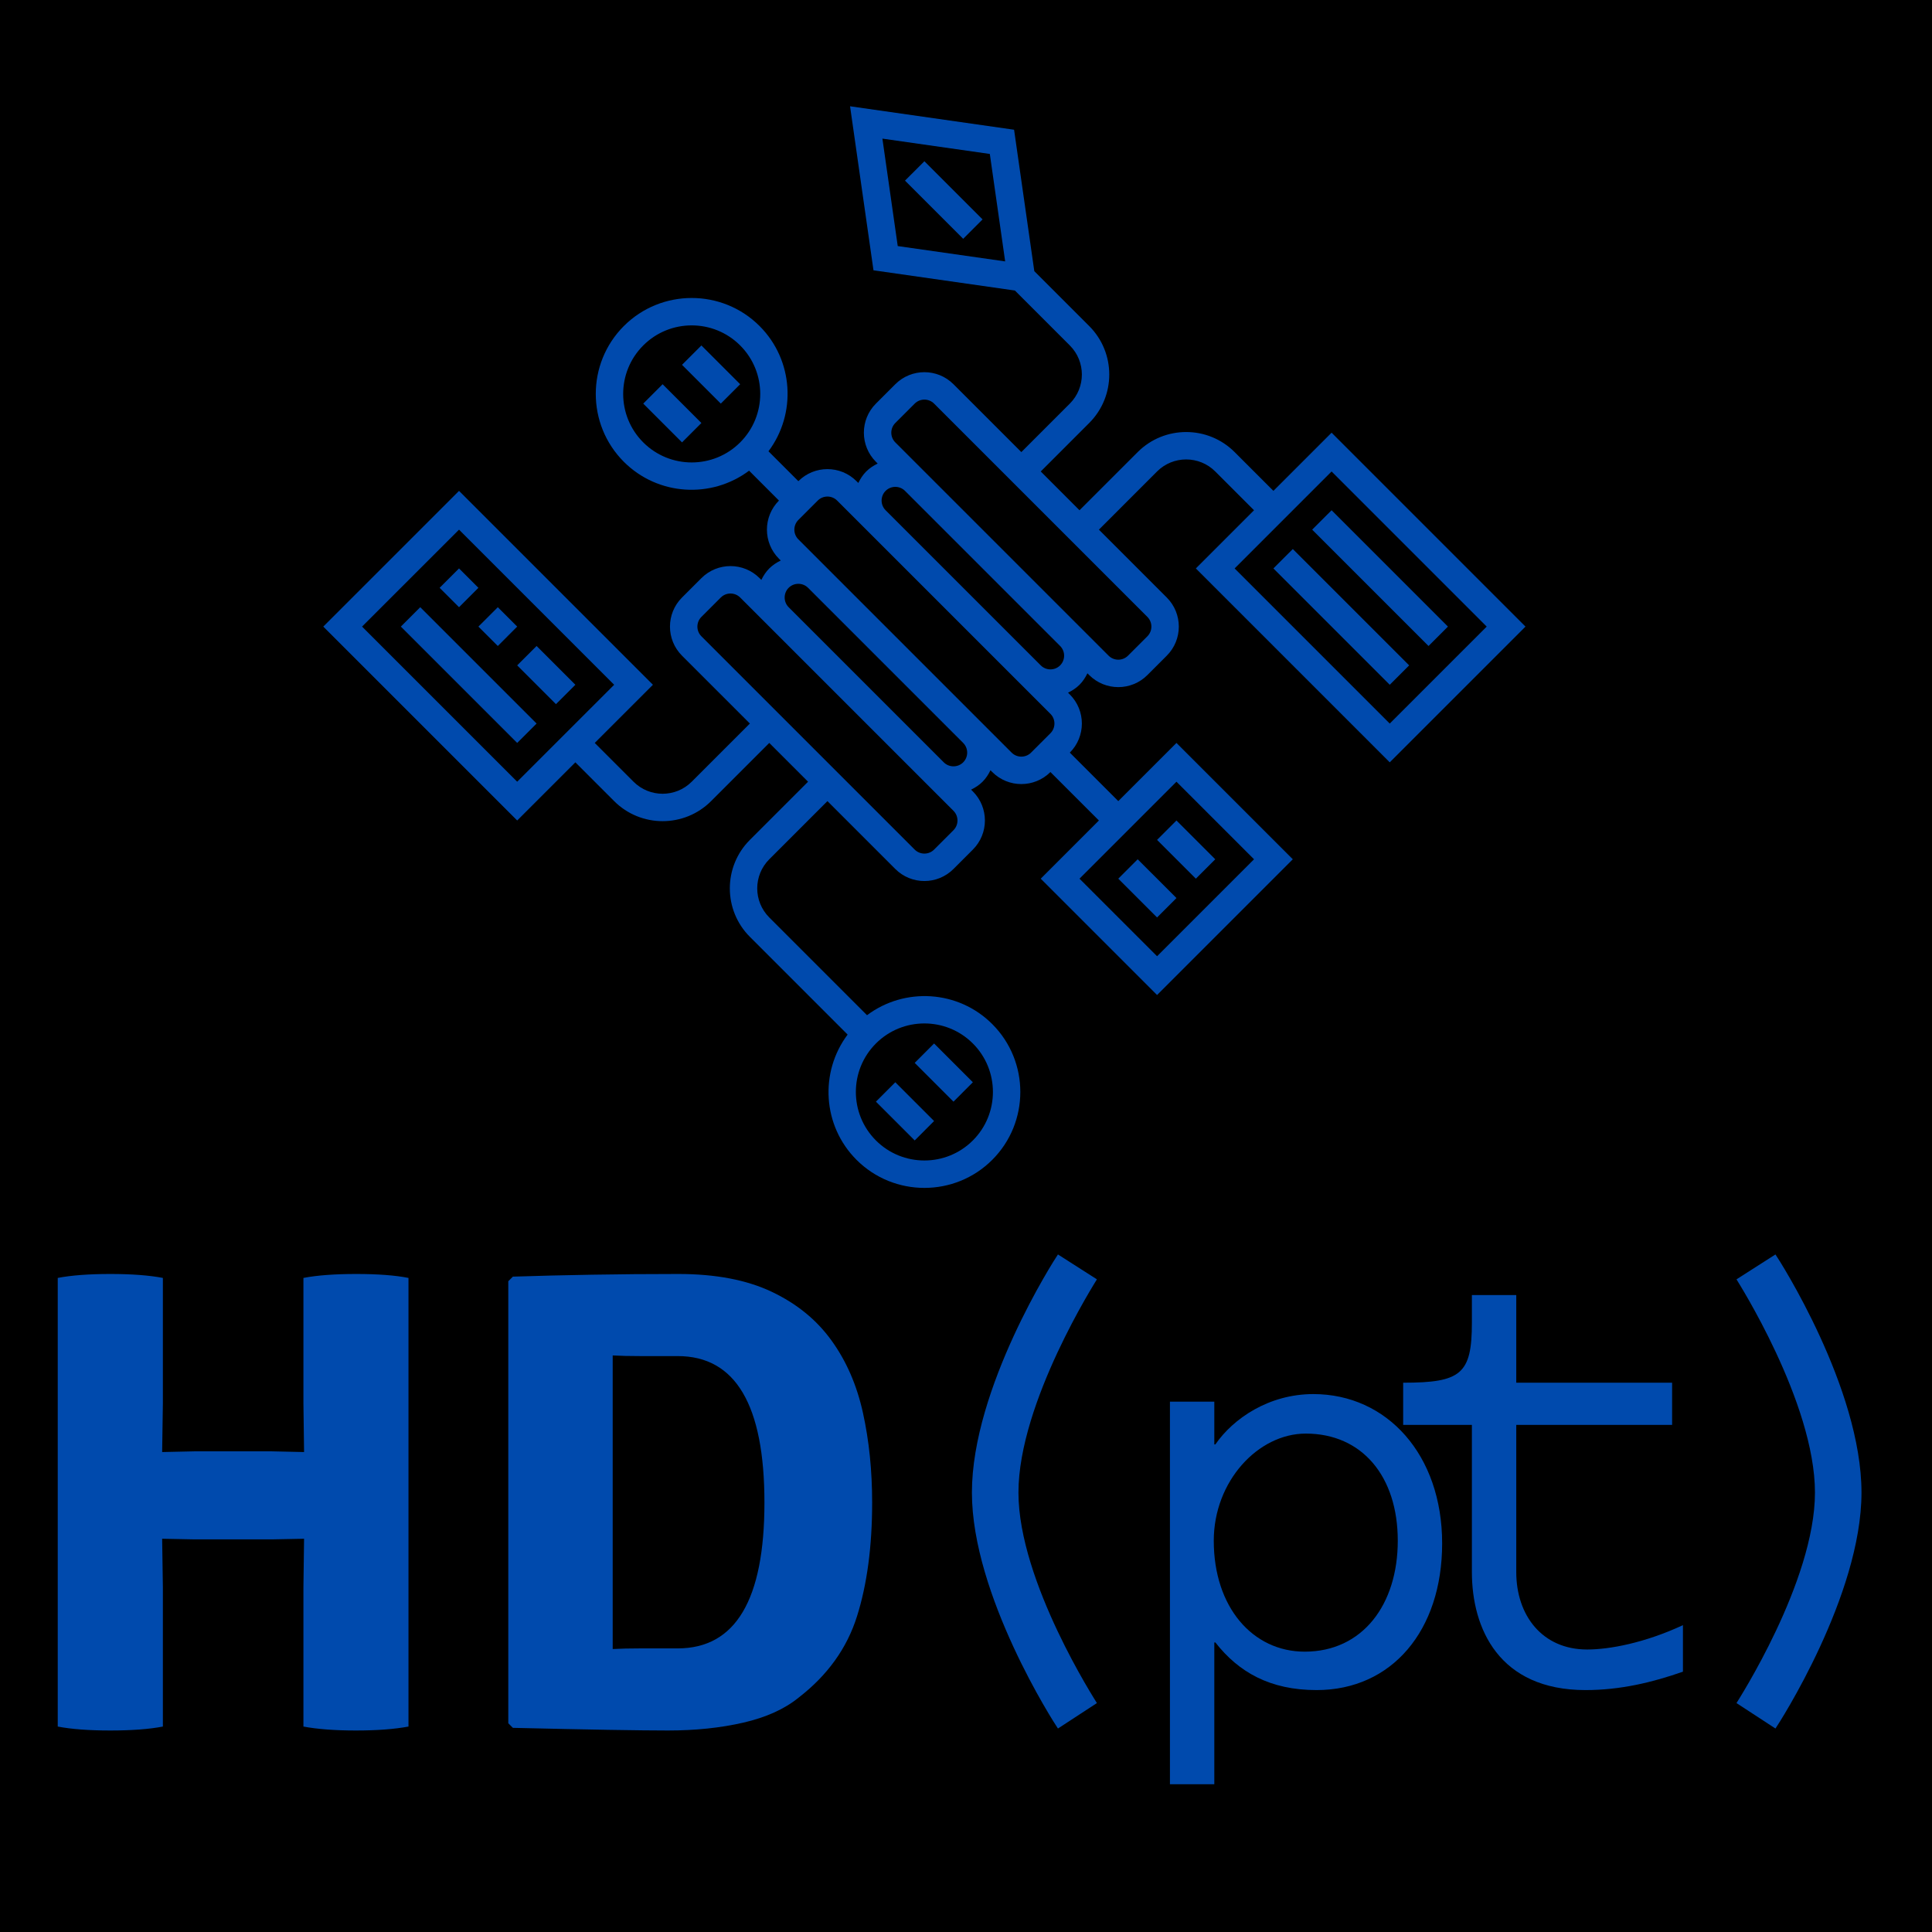 <svg xmlns="http://www.w3.org/2000/svg" xmlns:xlink="http://www.w3.org/1999/xlink" width="500" zoomAndPan="magnify" viewBox="0 0 375 375" height="500" preserveAspectRatio="xMidYMid meet" version="1.0"><defs><g/><clipPath id="10b38d51f6"><path d="M 170 210 L 182 210 L 182 222 L 170 222 Z M 170 210 " clip-rule="nonzero"/></clipPath><clipPath id="d49ebd7441"><path d="M 179.426 4.949 L 296.098 121.621 L 179.426 238.297 L 62.75 121.621 Z M 179.426 4.949 " clip-rule="nonzero"/></clipPath><clipPath id="6f97df9285"><path d="M 179.426 4.949 L 296.098 121.621 L 179.426 238.297 L 62.75 121.621 Z M 179.426 4.949 " clip-rule="nonzero"/></clipPath><clipPath id="79c44e5a3d"><path d="M 177 202 L 189 202 L 189 214 L 177 214 Z M 177 202 " clip-rule="nonzero"/></clipPath><clipPath id="1f868dcdd5"><path d="M 179.426 4.949 L 296.098 121.621 L 179.426 238.297 L 62.75 121.621 Z M 179.426 4.949 " clip-rule="nonzero"/></clipPath><clipPath id="5c12694ff9"><path d="M 179.426 4.949 L 296.098 121.621 L 179.426 238.297 L 62.75 121.621 Z M 179.426 4.949 " clip-rule="nonzero"/></clipPath><clipPath id="6b624ad836"><path d="M 124 74 L 137 74 L 137 86 L 124 86 Z M 124 74 " clip-rule="nonzero"/></clipPath><clipPath id="ed5fa24467"><path d="M 179.426 4.949 L 296.098 121.621 L 179.426 238.297 L 62.75 121.621 Z M 179.426 4.949 " clip-rule="nonzero"/></clipPath><clipPath id="4c8cafccaf"><path d="M 179.426 4.949 L 296.098 121.621 L 179.426 238.297 L 62.75 121.621 Z M 179.426 4.949 " clip-rule="nonzero"/></clipPath><clipPath id="f5d1bb45b6"><path d="M 132 67 L 144 67 L 144 79 L 132 79 Z M 132 67 " clip-rule="nonzero"/></clipPath><clipPath id="610f2f5e02"><path d="M 179.426 4.949 L 296.098 121.621 L 179.426 238.297 L 62.75 121.621 Z M 179.426 4.949 " clip-rule="nonzero"/></clipPath><clipPath id="005fe00233"><path d="M 179.426 4.949 L 296.098 121.621 L 179.426 238.297 L 62.75 121.621 Z M 179.426 4.949 " clip-rule="nonzero"/></clipPath><clipPath id="e273a3862f"><path d="M 62 20 L 297 20 L 297 231 L 62 231 Z M 62 20 " clip-rule="nonzero"/></clipPath><clipPath id="e4576f6f80"><path d="M 179.426 4.949 L 296.098 121.621 L 179.426 238.297 L 62.75 121.621 Z M 179.426 4.949 " clip-rule="nonzero"/></clipPath><clipPath id="b6bb06eef4"><path d="M 179.426 4.949 L 296.098 121.621 L 179.426 238.297 L 62.75 121.621 Z M 179.426 4.949 " clip-rule="nonzero"/></clipPath><clipPath id="d695364ca8"><path d="M 85 110 L 93 110 L 93 118 L 85 118 Z M 85 110 " clip-rule="nonzero"/></clipPath><clipPath id="6121a8f527"><path d="M 179.426 4.949 L 296.098 121.621 L 179.426 238.297 L 62.75 121.621 Z M 179.426 4.949 " clip-rule="nonzero"/></clipPath><clipPath id="c686e42824"><path d="M 179.426 4.949 L 296.098 121.621 L 179.426 238.297 L 62.75 121.621 Z M 179.426 4.949 " clip-rule="nonzero"/></clipPath><clipPath id="5762c8a965"><path d="M 92 117 L 101 117 L 101 126 L 92 126 Z M 92 117 " clip-rule="nonzero"/></clipPath><clipPath id="5cbd730404"><path d="M 179.426 4.949 L 296.098 121.621 L 179.426 238.297 L 62.75 121.621 Z M 179.426 4.949 " clip-rule="nonzero"/></clipPath><clipPath id="badb8a2aad"><path d="M 179.426 4.949 L 296.098 121.621 L 179.426 238.297 L 62.75 121.621 Z M 179.426 4.949 " clip-rule="nonzero"/></clipPath><clipPath id="b30d50c27a"><path d="M 100 125 L 112 125 L 112 137 L 100 137 Z M 100 125 " clip-rule="nonzero"/></clipPath><clipPath id="69a217081e"><path d="M 179.426 4.949 L 296.098 121.621 L 179.426 238.297 L 62.75 121.621 Z M 179.426 4.949 " clip-rule="nonzero"/></clipPath><clipPath id="7109a35d64"><path d="M 179.426 4.949 L 296.098 121.621 L 179.426 238.297 L 62.75 121.621 Z M 179.426 4.949 " clip-rule="nonzero"/></clipPath><clipPath id="311fbf4f1b"><path d="M 77 117 L 105 117 L 105 145 L 77 145 Z M 77 117 " clip-rule="nonzero"/></clipPath><clipPath id="2496d8bd43"><path d="M 179.426 4.949 L 296.098 121.621 L 179.426 238.297 L 62.75 121.621 Z M 179.426 4.949 " clip-rule="nonzero"/></clipPath><clipPath id="b95580149e"><path d="M 179.426 4.949 L 296.098 121.621 L 179.426 238.297 L 62.75 121.621 Z M 179.426 4.949 " clip-rule="nonzero"/></clipPath><clipPath id="c22ef6239d"><path d="M 254 99 L 282 99 L 282 126 L 254 126 Z M 254 99 " clip-rule="nonzero"/></clipPath><clipPath id="a49be366f0"><path d="M 179.426 4.949 L 296.098 121.621 L 179.426 238.297 L 62.75 121.621 Z M 179.426 4.949 " clip-rule="nonzero"/></clipPath><clipPath id="000c246791"><path d="M 179.426 4.949 L 296.098 121.621 L 179.426 238.297 L 62.75 121.621 Z M 179.426 4.949 " clip-rule="nonzero"/></clipPath><clipPath id="dfc915bbbd"><path d="M 247 106 L 274 106 L 274 133 L 247 133 Z M 247 106 " clip-rule="nonzero"/></clipPath><clipPath id="0c41825448"><path d="M 179.426 4.949 L 296.098 121.621 L 179.426 238.297 L 62.75 121.621 Z M 179.426 4.949 " clip-rule="nonzero"/></clipPath><clipPath id="a6c52ca695"><path d="M 179.426 4.949 L 296.098 121.621 L 179.426 238.297 L 62.75 121.621 Z M 179.426 4.949 " clip-rule="nonzero"/></clipPath><clipPath id="1a36b5b340"><path d="M 175 31 L 191 31 L 191 47 L 175 47 Z M 175 31 " clip-rule="nonzero"/></clipPath><clipPath id="587a4bb7dd"><path d="M 179.426 4.949 L 296.098 121.621 L 179.426 238.297 L 62.75 121.621 Z M 179.426 4.949 " clip-rule="nonzero"/></clipPath><clipPath id="5c5e3d21fc"><path d="M 179.426 4.949 L 296.098 121.621 L 179.426 238.297 L 62.75 121.621 Z M 179.426 4.949 " clip-rule="nonzero"/></clipPath><clipPath id="aa88d5a493"><path d="M 224 159 L 236 159 L 236 171 L 224 171 Z M 224 159 " clip-rule="nonzero"/></clipPath><clipPath id="50462ababc"><path d="M 179.426 4.949 L 296.098 121.621 L 179.426 238.297 L 62.75 121.621 Z M 179.426 4.949 " clip-rule="nonzero"/></clipPath><clipPath id="0fbd0c5677"><path d="M 179.426 4.949 L 296.098 121.621 L 179.426 238.297 L 62.75 121.621 Z M 179.426 4.949 " clip-rule="nonzero"/></clipPath><clipPath id="ccb47ffee7"><path d="M 217 166 L 229 166 L 229 179 L 217 179 Z M 217 166 " clip-rule="nonzero"/></clipPath><clipPath id="db7c715712"><path d="M 179.426 4.949 L 296.098 121.621 L 179.426 238.297 L 62.75 121.621 Z M 179.426 4.949 " clip-rule="nonzero"/></clipPath><clipPath id="0c5dfe885a"><path d="M 179.426 4.949 L 296.098 121.621 L 179.426 238.297 L 62.75 121.621 Z M 179.426 4.949 " clip-rule="nonzero"/></clipPath></defs><rect x="-37.5" width="450" fill="#ffffff" y="-37.5" height="450" fill-opacity="1"/><rect x="-37.5" width="450" fill="#000000" y="-37.5" height="450" fill-opacity="1"/><g clip-path="url(#10b38d51f6)"><g clip-path="url(#d49ebd7441)"><g clip-path="url(#6f97df9285)"><path fill="#004aad" d="M 181.305 217.594 L 173.777 210.066 L 170.016 213.832 L 177.543 221.359 L 181.305 217.594 " fill-opacity="1" fill-rule="nonzero"/></g></g></g><g clip-path="url(#79c44e5a3d)"><g clip-path="url(#1f868dcdd5)"><g clip-path="url(#5c12694ff9)"><path fill="#004aad" d="M 188.832 210.066 L 181.305 202.539 L 177.543 206.305 L 185.07 213.832 L 188.832 210.066 " fill-opacity="1" fill-rule="nonzero"/></g></g></g><g clip-path="url(#6b624ad836)"><g clip-path="url(#ed5fa24467)"><g clip-path="url(#4c8cafccaf)"><path fill="#004aad" d="M 124.852 78.34 L 132.379 85.867 L 136.141 82.105 L 128.613 74.578 L 124.852 78.34 " fill-opacity="1" fill-rule="nonzero"/></g></g></g><g clip-path="url(#f5d1bb45b6)"><g clip-path="url(#610f2f5e02)"><g clip-path="url(#005fe00233)"><path fill="#004aad" d="M 132.379 70.812 L 139.906 78.34 L 143.668 74.578 L 136.141 67.051 L 132.379 70.812 " fill-opacity="1" fill-rule="nonzero"/></g></g></g><g clip-path="url(#e273a3862f)"><g clip-path="url(#e4576f6f80)"><g clip-path="url(#b6bb06eef4)"><path fill="#004aad" d="M 258.461 91.512 L 288.57 121.621 L 269.75 140.441 L 239.641 110.332 Z M 222.707 123.504 L 218.941 127.27 C 217.906 128.305 216.215 128.305 215.18 127.27 L 173.777 85.867 C 172.742 84.832 172.742 83.141 173.777 82.105 L 177.543 78.34 C 178.578 77.305 180.27 77.305 181.305 78.34 L 222.707 119.742 C 223.742 120.777 223.742 122.469 222.707 123.504 Z M 205.77 129.148 C 204.734 130.188 203.043 130.188 202.008 129.148 L 171.898 99.039 C 170.859 98.004 170.859 96.312 171.898 95.277 C 172.934 94.242 174.625 94.242 175.66 95.277 L 205.77 125.387 C 206.805 126.422 206.805 128.113 205.77 129.148 Z M 203.887 142.324 L 200.125 146.086 C 199.086 147.121 197.398 147.121 196.359 146.086 L 154.961 104.688 C 153.926 103.648 153.926 101.961 154.961 100.922 L 158.723 97.16 C 159.762 96.121 161.453 96.121 162.488 97.16 L 203.887 138.559 C 204.926 139.594 204.926 141.285 203.887 142.324 Z M 186.953 147.969 C 185.914 149.004 184.223 149.004 183.188 147.969 L 153.078 117.859 C 152.043 116.824 152.043 115.133 153.078 114.094 C 154.113 113.059 155.805 113.059 156.844 114.094 L 186.953 144.203 C 187.988 145.242 187.988 146.93 186.953 147.969 Z M 185.07 161.141 L 181.305 164.906 C 180.27 165.941 178.578 165.941 177.543 164.906 L 136.141 123.504 C 135.105 122.469 135.105 120.777 136.141 119.742 L 139.906 115.977 C 140.941 114.941 142.633 114.941 143.668 115.977 L 185.07 157.379 C 186.105 158.414 186.105 160.105 185.07 161.141 Z M 228.352 151.73 L 243.406 166.785 L 224.586 185.605 L 209.531 170.551 Z M 188.832 202.539 C 194.023 207.73 194.023 216.168 188.832 221.359 C 183.645 226.547 175.203 226.547 170.016 221.359 C 164.824 216.168 164.824 207.73 170.016 202.539 C 175.203 197.352 183.645 197.352 188.832 202.539 Z M 100.387 151.73 L 70.277 121.621 L 89.098 102.805 L 119.207 132.914 Z M 124.852 85.867 C 119.66 80.68 119.66 72.238 124.852 67.051 C 130.043 61.859 138.48 61.859 143.668 67.051 C 148.859 72.238 148.859 80.68 143.668 85.867 C 138.48 91.059 130.043 91.059 124.852 85.867 Z M 174.25 47.762 L 171.273 26.906 L 192.125 29.883 L 195.102 50.738 Z M 269.75 147.969 L 296.098 121.621 L 258.461 83.984 L 247.168 95.277 L 239.641 87.75 C 234.453 82.559 226.016 82.559 220.824 87.75 L 209.531 99.039 L 202.008 91.512 L 211.414 82.105 C 216.605 76.914 216.605 68.477 211.414 63.285 L 200.758 52.629 L 196.832 25.18 L 164.996 20.629 L 169.543 52.465 L 196.992 56.391 L 207.652 67.051 C 210.77 70.168 210.77 75.223 207.652 78.34 L 198.242 87.75 L 185.07 74.578 C 181.953 71.461 176.895 71.461 173.777 74.578 L 170.016 78.34 C 166.898 81.457 166.898 86.516 170.016 89.633 L 170.359 89.977 C 169.559 90.367 168.793 90.852 168.133 91.512 C 167.473 92.176 166.988 92.941 166.598 93.742 L 166.25 93.395 C 163.133 90.277 158.078 90.277 154.961 93.395 L 149.16 87.594 C 154.621 80.312 154.055 69.91 147.434 63.285 C 140.172 56.023 128.352 56.023 121.086 63.285 C 113.824 70.551 113.824 82.367 121.086 89.633 C 127.711 96.254 138.113 96.82 145.398 91.359 L 151.195 97.16 C 148.082 100.277 148.082 105.332 151.195 108.449 L 151.543 108.797 C 150.742 109.184 149.977 109.672 149.316 110.332 C 148.652 110.992 148.168 111.758 147.777 112.559 L 147.434 112.215 C 144.316 109.098 139.258 109.098 136.141 112.215 L 132.379 115.977 C 129.262 119.094 129.262 124.152 132.379 127.27 L 145.551 140.441 L 134.262 151.73 C 131.145 154.848 126.086 154.848 122.969 151.73 L 115.441 144.203 L 126.734 132.914 L 89.098 95.277 L 62.75 121.621 L 100.387 159.258 L 111.68 147.969 L 119.207 155.496 C 124.395 160.684 132.836 160.684 138.023 155.496 L 149.316 144.203 L 156.844 151.73 L 145.551 163.023 C 140.363 168.211 140.363 176.652 145.551 181.84 L 164.523 200.812 C 159.062 208.098 159.629 218.5 166.25 225.121 C 173.516 232.387 185.336 232.387 192.598 225.121 C 199.859 217.859 199.859 206.039 192.598 198.777 C 185.973 192.152 175.574 191.59 168.289 197.051 L 149.316 178.078 C 146.199 174.961 146.199 169.902 149.316 166.785 L 160.605 155.496 L 173.777 168.668 C 176.895 171.785 181.953 171.785 185.07 168.668 L 188.832 164.906 C 191.949 161.789 191.949 156.73 188.832 153.613 L 188.488 153.27 C 189.289 152.879 190.055 152.395 190.715 151.73 C 191.375 151.07 191.863 150.305 192.25 149.504 L 192.598 149.852 C 195.715 152.965 200.77 152.965 203.887 149.852 L 213.297 159.258 L 202.008 170.551 L 224.586 193.133 L 250.934 166.785 L 228.352 144.203 L 217.059 155.496 L 207.652 146.086 C 210.77 142.969 210.77 137.91 207.652 134.797 L 207.305 134.449 C 208.105 134.059 208.871 133.574 209.531 132.914 C 210.195 132.25 210.68 131.488 211.07 130.688 L 211.414 131.031 C 214.531 134.148 219.59 134.148 222.707 131.031 L 226.469 127.27 C 229.586 124.152 229.586 119.094 226.469 115.977 L 213.297 102.805 L 224.586 91.512 C 227.703 88.398 232.762 88.398 235.879 91.512 L 243.406 99.039 L 232.113 110.332 L 269.75 147.969 " fill-opacity="1" fill-rule="nonzero"/></g></g></g><g clip-path="url(#d695364ca8)"><g clip-path="url(#6121a8f527)"><g clip-path="url(#c686e42824)"><path fill="#004aad" d="M 92.859 114.094 L 89.098 110.332 L 85.332 114.094 L 89.098 117.859 L 92.859 114.094 " fill-opacity="1" fill-rule="nonzero"/></g></g></g><g clip-path="url(#5762c8a965)"><g clip-path="url(#5cbd730404)"><g clip-path="url(#badb8a2aad)"><path fill="#004aad" d="M 100.387 121.621 L 96.625 117.859 L 92.859 121.621 L 96.625 125.387 L 100.387 121.621 " fill-opacity="1" fill-rule="nonzero"/></g></g></g><g clip-path="url(#b30d50c27a)"><g clip-path="url(#69a217081e)"><g clip-path="url(#7109a35d64)"><path fill="#004aad" d="M 111.68 132.914 L 104.152 125.387 L 100.387 129.148 L 107.914 136.676 L 111.68 132.914 " fill-opacity="1" fill-rule="nonzero"/></g></g></g><g clip-path="url(#311fbf4f1b)"><g clip-path="url(#2496d8bd43)"><g clip-path="url(#b95580149e)"><path fill="#004aad" d="M 104.152 140.441 L 81.57 117.859 L 77.805 121.621 L 100.387 144.203 L 104.152 140.441 " fill-opacity="1" fill-rule="nonzero"/></g></g></g><g clip-path="url(#c22ef6239d)"><g clip-path="url(#a49be366f0)"><g clip-path="url(#000c246791)"><path fill="#004aad" d="M 254.695 102.805 L 277.277 125.387 L 281.043 121.621 L 258.461 99.039 L 254.695 102.805 " fill-opacity="1" fill-rule="nonzero"/></g></g></g><g clip-path="url(#dfc915bbbd)"><g clip-path="url(#0c41825448)"><g clip-path="url(#a6c52ca695)"><path fill="#004aad" d="M 247.168 110.332 L 269.75 132.914 L 273.516 129.148 L 250.934 106.566 L 247.168 110.332 " fill-opacity="1" fill-rule="nonzero"/></g></g></g><g clip-path="url(#1a36b5b340)"><g clip-path="url(#587a4bb7dd)"><g clip-path="url(#5c5e3d21fc)"><path fill="#004aad" d="M 175.66 35.059 L 186.953 46.352 L 190.715 42.586 L 179.426 31.297 L 175.66 35.059 " fill-opacity="1" fill-rule="nonzero"/></g></g></g><g clip-path="url(#aa88d5a493)"><g clip-path="url(#50462ababc)"><g clip-path="url(#0fbd0c5677)"><path fill="#004aad" d="M 224.586 163.023 L 232.113 170.551 L 235.879 166.785 L 228.352 159.258 L 224.586 163.023 " fill-opacity="1" fill-rule="nonzero"/></g></g></g><g clip-path="url(#ccb47ffee7)"><g clip-path="url(#db7c715712)"><g clip-path="url(#0c5dfe885a)"><path fill="#004aad" d="M 217.059 170.551 L 224.586 178.078 L 228.352 174.312 L 220.824 166.785 L 217.059 170.551 " fill-opacity="1" fill-rule="nonzero"/></g></g></g><g fill="#004aad" fill-opacity="1"><g transform="translate(1.52, 335.123)"><g><path d="M 57.5 -53.281 L 57.375 -62.719 L 57.375 -87.078 C 60 -87.586 63.414 -87.844 67.625 -87.844 C 71.832 -87.844 75.211 -87.586 77.766 -87.078 L 77.766 0 C 75.047 0.508 71.645 0.766 67.562 0.766 C 63.488 0.766 60.094 0.508 57.375 0 L 57.375 -27.031 L 57.5 -36.453 L 51.125 -36.328 L 36.328 -36.328 L 29.953 -36.453 L 30.094 -27.031 L 30.094 0 C 27.457 0.508 24.055 0.766 19.891 0.766 C 15.723 0.766 12.32 0.508 9.688 0 L 9.688 -87.078 C 12.32 -87.586 15.723 -87.844 19.891 -87.844 C 24.055 -87.844 27.457 -87.586 30.094 -87.078 L 30.094 -62.719 L 29.953 -53.281 L 36.328 -53.422 L 51.125 -53.422 Z M 57.5 -53.281 "/></g></g></g><g fill="#004aad" fill-opacity="1"><g transform="translate(88.971, 335.123)"><g><path d="M 66.031 -5.609 C 63.312 -3.398 59.742 -1.785 55.328 -0.766 C 50.91 0.254 46.023 0.766 40.672 0.766 C 38.035 0.766 34.227 0.723 29.25 0.641 C 24.281 0.555 18.055 0.426 10.578 0.25 L 9.688 -0.641 L 9.688 -86.438 L 10.578 -87.328 C 15.504 -87.492 20.625 -87.617 25.938 -87.703 C 31.25 -87.797 36.836 -87.844 42.703 -87.844 C 49.93 -87.844 55.969 -86.691 60.812 -84.391 C 65.656 -82.098 69.52 -78.953 72.406 -74.953 C 75.301 -70.961 77.344 -66.27 78.531 -60.875 C 79.719 -55.477 80.312 -49.676 80.312 -43.469 C 80.312 -34.969 79.332 -27.613 77.375 -21.406 C 75.426 -15.207 71.645 -9.941 66.031 -5.609 Z M 42.578 -15.172 C 53.797 -15.172 59.406 -24.602 59.406 -43.469 C 59.406 -62.426 53.797 -71.906 42.578 -71.906 C 39.859 -71.906 37.457 -71.906 35.375 -71.906 C 33.289 -71.906 31.484 -71.945 29.953 -72.031 L 29.953 -15.047 C 31.484 -15.129 33.289 -15.172 35.375 -15.172 C 37.457 -15.172 39.859 -15.172 42.578 -15.172 Z M 42.578 -15.172 "/></g></g></g><g fill="#004aad" fill-opacity="1"><g transform="translate(165.539, 326.574)"><g><path d="M 39.809 8.93 L 47.371 3.992 C 47.266 3.781 32.141 -19.539 32.141 -36.867 C 32.141 -54.41 47.266 -78.043 47.371 -78.254 L 39.809 -83.086 C 39.074 -82.035 23.109 -57.141 23.109 -36.867 C 23.109 -16.91 39.074 7.879 39.809 8.93 Z M 39.809 8.93 "/></g></g></g><g fill="#004aad" fill-opacity="1"><g transform="translate(215.006, 326.574)"><g><path d="M 40.547 1.469 C 55.145 1.469 64.914 -10.082 64.914 -26.996 C 64.914 -44.223 54.199 -55.984 39.914 -55.984 C 31.301 -55.984 24.367 -51.258 20.902 -46.219 L 20.691 -46.219 L 20.691 -54.516 L 12.078 -54.516 L 12.078 19.746 L 20.691 19.746 L 20.691 -7.773 L 20.902 -7.773 C 25.418 -1.996 31.512 1.469 40.547 1.469 Z M 38.445 -48.316 C 49.367 -48.316 56.301 -40.02 56.301 -27.52 C 56.301 -15.125 49.473 -5.988 38.234 -5.988 C 28.152 -5.988 20.586 -14.602 20.586 -27.52 C 20.586 -39.074 29.199 -48.316 38.445 -48.316 Z M 38.445 -48.316 "/></g></g></g><g fill="#004aad" fill-opacity="1"><g transform="translate(264.474, 326.574)"><g><path d="M 60.082 -50 L 60.082 -58.191 L 29.832 -58.191 L 29.832 -75.207 L 21.219 -75.207 C 21.219 -73.105 21.219 -73.316 21.219 -69.852 C 21.219 -59.871 19.117 -58.191 7.879 -58.191 C 7.879 -53.676 7.879 -54.516 7.879 -50 L 21.219 -50 L 21.219 -21.43 C 21.219 -10.504 26.469 1.469 43.277 1.469 C 50 1.469 56.195 0 62.184 -2.102 L 62.184 -11.133 C 54.727 -7.668 47.898 -6.406 43.59 -6.406 C 34.871 -6.406 29.832 -13.023 29.832 -21.43 L 29.832 -50 Z M 60.082 -50 "/></g></g></g><g fill="#004aad" fill-opacity="1"><g transform="translate(313.942, 326.574)"><g><path d="M 30.672 8.93 C 31.406 7.879 47.371 -16.91 47.371 -36.867 C 47.371 -57.141 31.406 -82.035 30.672 -83.086 L 23.109 -78.254 C 23.215 -78.043 38.34 -54.41 38.34 -36.867 C 38.34 -19.539 23.215 3.781 23.109 3.992 Z M 30.672 8.93 "/></g></g></g></svg>